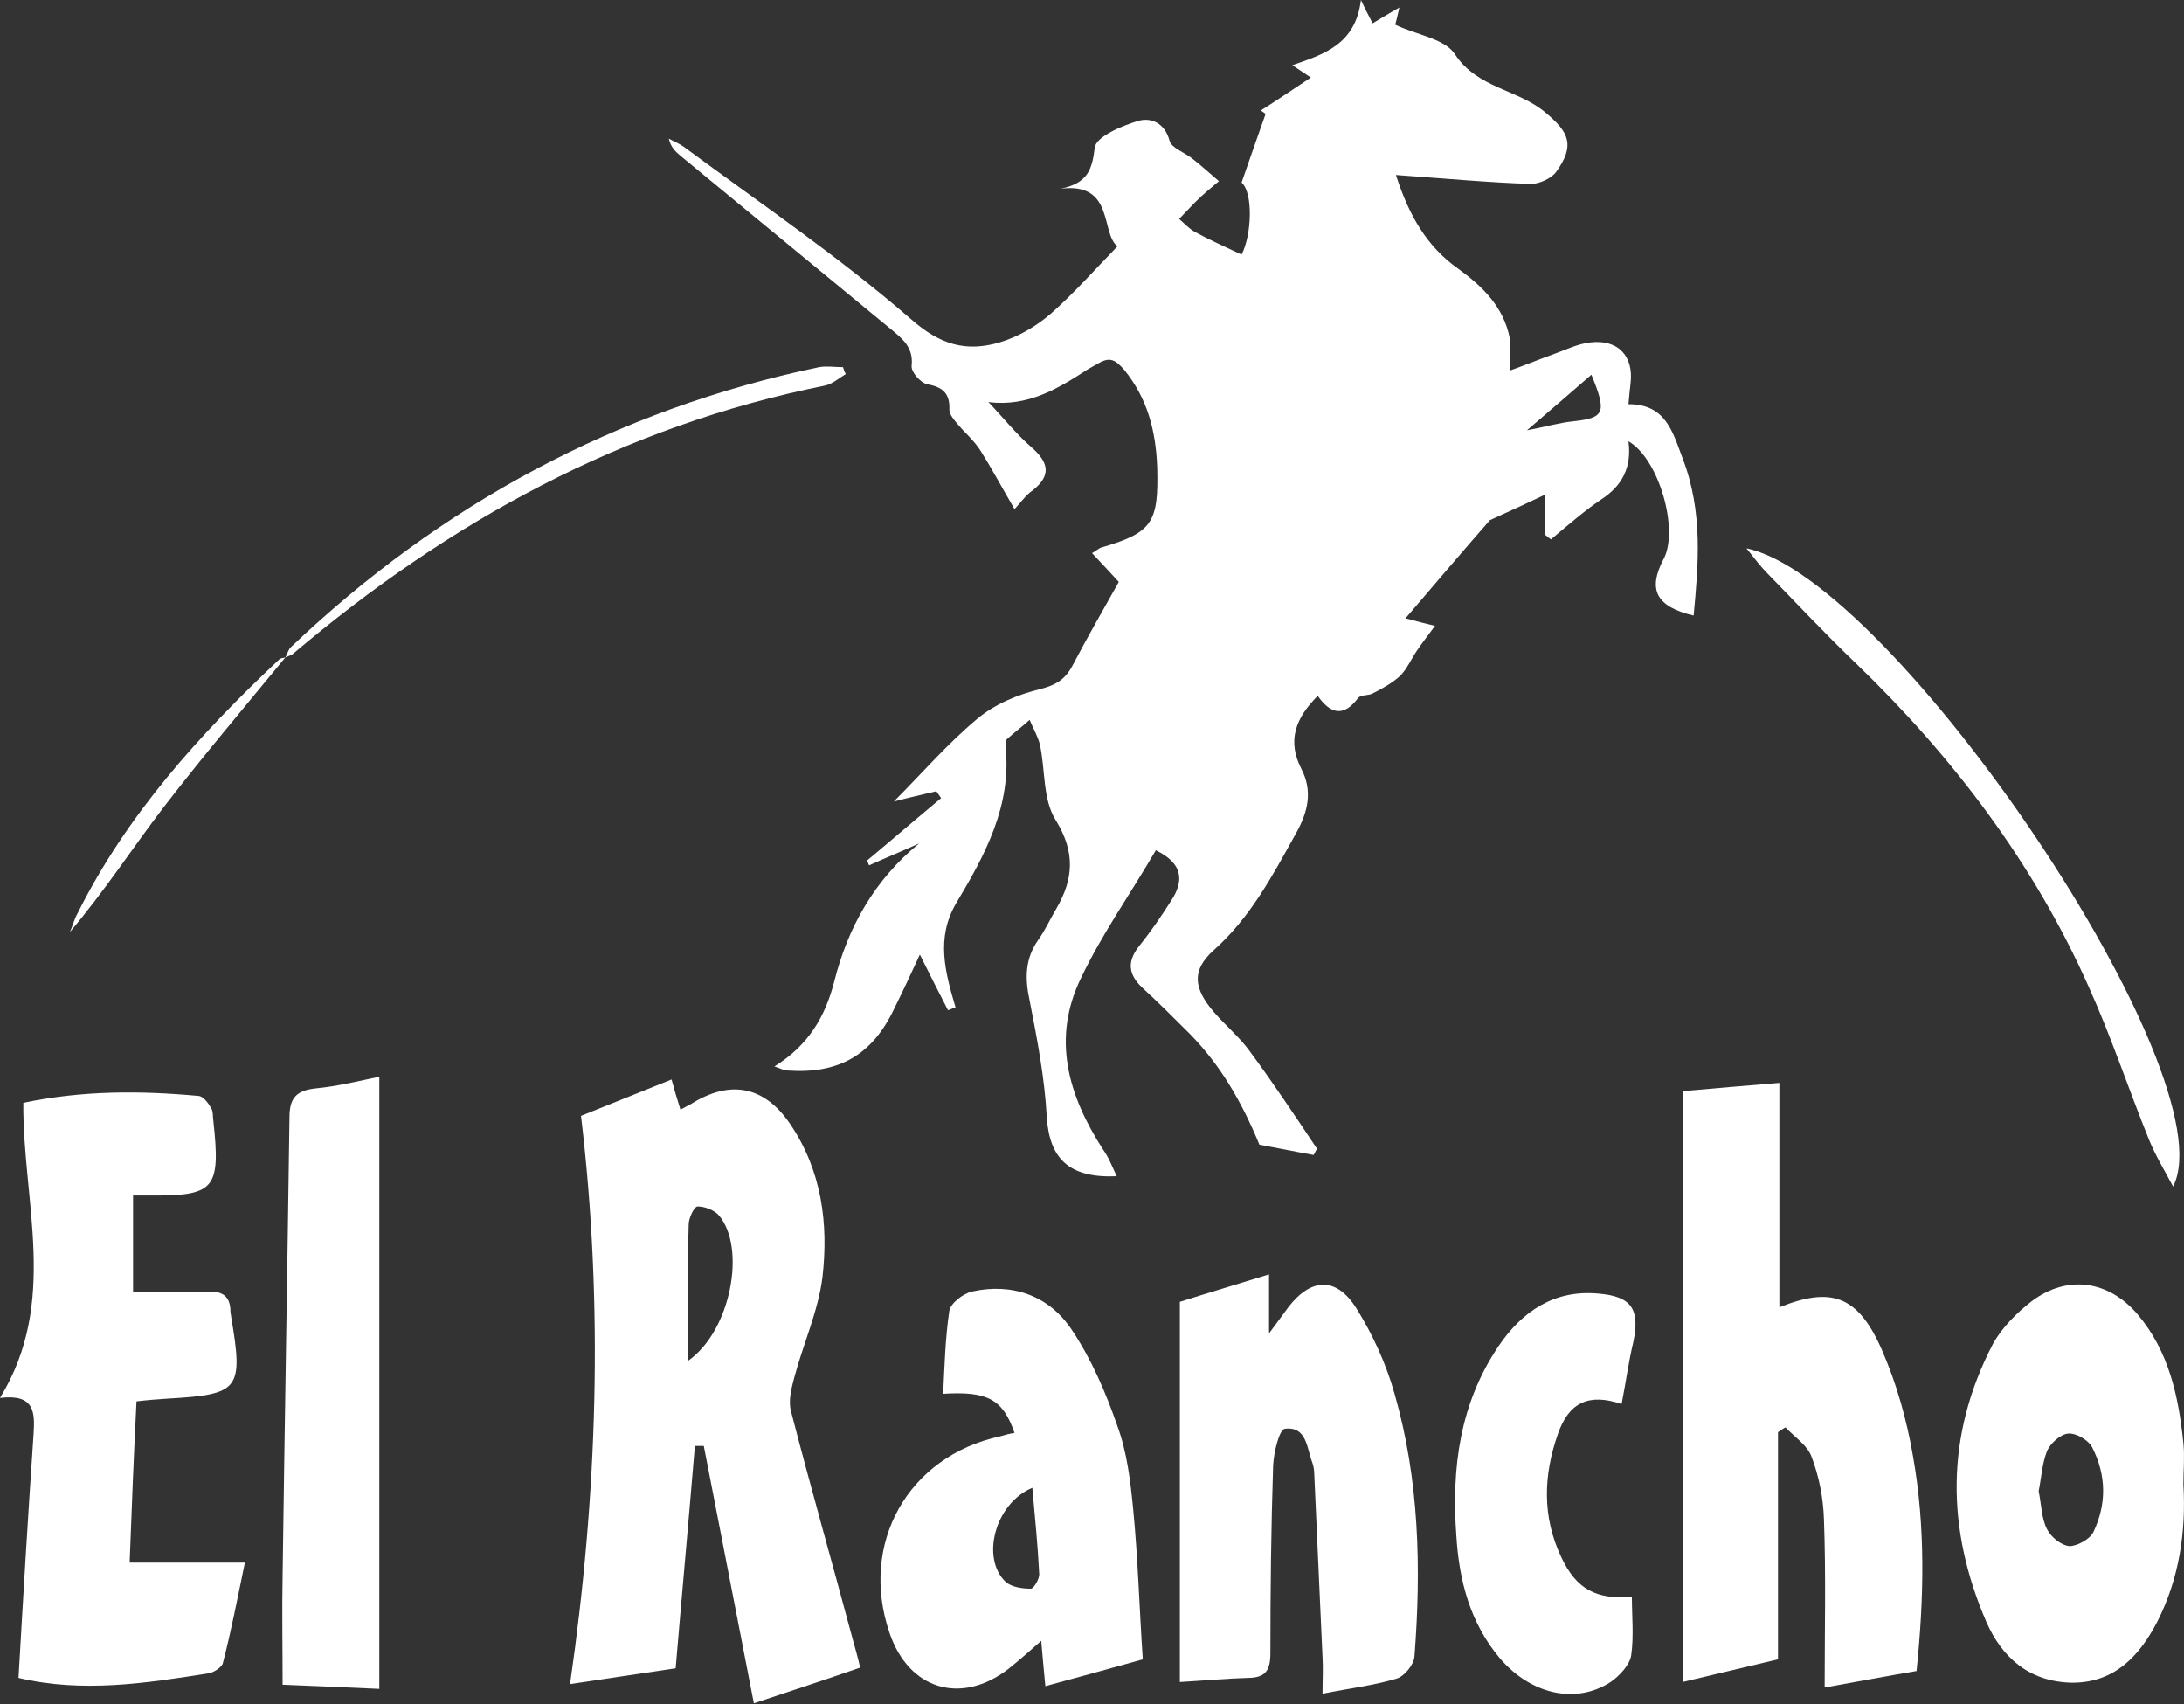 <svg width="100" height="78" viewBox="0 0 100 78" fill="none" xmlns="http://www.w3.org/2000/svg">
<rect x="0" y="0" width="100" height="78" fill="#333333" stroke="none"/>
<g clip-path="url(#clip0_7_543)">
<path d="M77.044 20.984C76.573 19.727 76.259 18.502 74.563 18.502C74.594 18.125 74.626 17.843 74.657 17.56C74.814 16.303 74.092 15.518 72.804 15.675C72.239 15.738 71.673 16.02 71.139 16.209C70.448 16.46 69.757 16.743 69.129 16.963C69.129 16.335 69.192 15.895 69.129 15.487C68.847 14.041 67.873 13.099 66.742 12.282C65.329 11.277 64.512 9.864 63.916 8.01C66.145 8.167 68.124 8.356 70.103 8.419C70.48 8.419 71.045 8.167 71.265 7.853C72.113 6.66 71.862 6.063 70.763 5.152C69.506 4.084 67.653 4.052 66.617 2.482C66.145 1.759 64.858 1.602 63.884 1.131C63.916 1.037 63.978 0.754 64.073 0.346C63.57 0.628 63.225 0.848 62.848 1.068C62.691 0.754 62.565 0.534 62.314 0C62.062 2.042 60.618 2.482 59.173 2.984C59.55 3.236 59.738 3.361 60.021 3.55C59.204 4.084 58.482 4.586 57.728 5.057C57.822 5.12 57.916 5.183 57.948 5.215C57.54 6.377 57.194 7.351 56.849 8.356C57.383 8.827 57.32 10.743 56.849 11.654C56.126 11.309 55.404 10.995 54.713 10.617C54.43 10.46 54.21 10.209 53.99 10.021C54.242 9.769 54.462 9.518 54.713 9.267C55.058 8.921 55.435 8.607 55.812 8.293C55.404 7.947 54.995 7.57 54.587 7.256C54.242 6.974 53.645 6.785 53.551 6.44C53.331 5.623 52.703 5.372 52.137 5.529C51.384 5.749 50.19 6.251 50.127 6.754C50.002 7.759 49.813 8.387 48.557 8.639C51.038 8.324 50.379 10.649 51.164 11.277C50.127 12.345 49.185 13.413 48.117 14.356C47.426 14.953 46.609 15.424 45.762 15.675C44.254 16.115 43.061 15.801 41.71 14.607C38.412 11.748 34.8 9.298 31.314 6.722C31.094 6.565 30.843 6.471 30.623 6.345C30.717 6.754 30.937 6.942 31.157 7.131C34.36 9.769 37.564 12.408 40.768 15.047C41.302 15.487 41.836 15.895 41.741 16.743C41.71 17.026 42.15 17.528 42.464 17.591C43.186 17.717 43.5 18.031 43.469 18.753C43.469 18.973 43.689 19.225 43.846 19.413C44.191 19.822 44.599 20.167 44.882 20.607C45.416 21.455 45.887 22.334 46.453 23.308C46.798 22.931 46.986 22.649 47.269 22.46C48.149 21.769 48.023 21.172 47.238 20.481C46.515 19.853 45.919 19.099 45.259 18.408C47.081 18.628 48.463 17.78 49.813 16.9C49.97 16.806 50.159 16.712 50.316 16.617C50.818 16.335 51.07 16.46 51.478 16.931C52.546 18.251 52.923 19.727 52.986 21.392C53.048 23.905 52.797 24.376 50.41 25.067C50.316 25.099 50.221 25.193 50.002 25.319C50.504 25.853 50.913 26.293 51.227 26.638C50.504 27.926 49.782 29.183 49.122 30.439C48.777 31.099 48.368 31.35 47.646 31.538C46.609 31.79 45.542 32.23 44.725 32.921C43.375 34.051 42.212 35.402 40.925 36.69C41.522 36.533 42.212 36.376 42.872 36.219C42.935 36.313 43.029 36.439 43.092 36.533C41.961 37.475 40.831 38.449 39.7 39.392C39.731 39.454 39.763 39.549 39.794 39.612C40.548 39.266 41.333 38.952 42.087 38.606C40.045 40.271 38.82 42.439 38.192 44.952C37.784 46.522 37.03 47.842 35.46 48.816C35.742 48.91 35.9 49.004 36.088 49.004C38.381 49.161 39.92 48.313 40.925 46.208C41.333 45.392 41.71 44.575 42.118 43.695C42.589 44.638 42.998 45.454 43.406 46.24C43.532 46.208 43.626 46.145 43.752 46.114C43.28 44.512 42.841 42.941 43.783 41.339C45.102 39.14 46.327 36.879 46.044 34.177C46.044 34.051 46.044 33.894 46.107 33.832C46.453 33.517 46.798 33.266 47.144 32.952C47.301 33.329 47.52 33.706 47.615 34.083C47.866 35.245 47.74 36.596 48.337 37.538C49.248 39.015 49.154 40.24 48.368 41.591C48.086 42.062 47.866 42.564 47.552 43.004C46.924 43.884 46.924 44.795 47.144 45.8C47.489 47.559 47.834 49.349 47.929 51.14C48.054 53.025 48.934 53.936 51.132 53.842C50.913 53.37 50.755 52.962 50.504 52.617C48.902 50.135 48.149 47.528 49.499 44.763C50.473 42.721 51.792 40.868 52.923 38.92C54.148 39.517 54.242 40.303 53.614 41.245C53.174 41.936 52.703 42.627 52.2 43.255C51.604 43.978 51.635 44.575 52.294 45.203C53.048 45.894 53.771 46.617 54.493 47.339C55.875 48.753 56.849 50.418 57.665 52.397C58.356 52.522 59.267 52.711 60.147 52.868C60.209 52.773 60.241 52.679 60.304 52.585C59.298 51.077 58.293 49.569 57.226 48.124C56.754 47.465 56.095 46.931 55.561 46.302C54.65 45.234 54.556 44.418 55.561 43.507C57.257 41.999 58.262 40.083 59.33 38.166C59.895 37.161 60.115 36.219 59.581 35.182C58.922 33.894 59.33 32.858 60.335 31.853C60.932 32.701 61.529 32.826 62.188 31.947C62.314 31.79 62.691 31.853 62.879 31.727C63.319 31.507 63.758 31.256 64.104 30.942C64.418 30.628 64.606 30.188 64.858 29.811C65.109 29.434 65.36 29.12 65.706 28.648C65.203 28.523 64.921 28.46 64.355 28.303C65.8 26.607 67.119 25.067 68.218 23.811C69.255 23.34 70.009 22.994 70.731 22.649V24.471C70.825 24.533 70.919 24.628 71.014 24.69C71.768 24.062 72.521 23.402 73.306 22.869C74.28 22.24 74.72 21.392 74.563 20.198C75.976 21.015 76.887 24.282 76.165 25.602C75.442 26.984 75.819 27.769 77.547 28.177C77.766 25.853 77.986 23.434 77.044 20.984ZM72.019 19.287C71.391 19.35 70.763 19.539 69.915 19.696C70.982 18.785 71.893 18 72.867 17.151C73.589 18.911 73.463 19.13 72.019 19.287Z" fill="white"/>
<path d="M39.072 75.14C38.13 71.621 37.125 68.103 36.214 64.585C36.088 64.114 36.245 63.517 36.371 63.046C36.779 61.507 37.47 59.999 37.659 58.459C37.941 56.009 37.627 53.59 36.182 51.454C34.989 49.695 33.419 49.413 31.628 50.543C31.503 50.606 31.377 50.669 31.157 50.795C31 50.292 30.875 49.884 30.749 49.413C29.336 49.978 28.017 50.512 26.603 51.077C27.64 59.747 27.357 68.417 26.101 77.087C27.765 76.836 29.241 76.616 30.937 76.365C31.22 73.004 31.534 69.611 31.817 66.187C31.942 66.187 32.099 66.187 32.225 66.187C32.979 70.051 33.733 73.946 34.518 77.967C36.214 77.401 37.753 76.899 39.386 76.333C39.261 75.799 39.166 75.485 39.072 75.14ZM31.503 62.292C31.503 60.03 31.471 58.051 31.534 56.041C31.534 55.758 31.785 55.224 31.942 55.224C32.257 55.224 32.696 55.381 32.916 55.632C34.172 57.109 33.481 60.91 31.503 62.292Z" fill="white"/>
<path d="M87.754 76.489C86.278 76.741 84.959 76.992 83.546 77.243C83.546 74.636 83.608 72.091 83.514 69.547C83.483 68.573 83.294 67.599 82.949 66.689C82.76 66.154 82.164 65.778 81.755 65.338C81.63 65.401 81.504 65.495 81.41 65.558C81.41 69.013 81.41 72.469 81.41 75.955C79.934 76.301 78.52 76.646 77.044 76.992C77.044 68.008 77.044 59.024 77.044 49.946C78.489 49.82 79.934 49.694 81.473 49.569C81.473 52.993 81.473 56.417 81.473 59.84C83.828 58.898 85.053 59.275 86.152 61.757C86.843 63.327 87.314 65.024 87.597 66.689C88.163 69.893 88.1 73.128 87.754 76.489Z" fill="white"/>
<path d="M0.848 76.805C1.068 72.973 1.288 69.297 1.539 65.622C1.602 64.617 1.57 63.8 0 63.989C2.701 59.591 1.036 55.036 1.068 50.481C3.738 49.916 6.407 49.916 9.108 50.167C9.328 50.198 9.548 50.512 9.674 50.732C9.768 50.889 9.737 51.109 9.768 51.298C10.113 54.47 9.831 54.753 6.753 54.722C6.564 54.722 6.376 54.722 6.093 54.722C6.093 56.198 6.093 57.612 6.093 59.12C7.255 59.12 8.355 59.151 9.422 59.12C10.145 59.088 10.553 59.277 10.553 60.062C10.553 60.125 10.585 60.219 10.585 60.282C11.15 63.612 10.961 63.831 7.695 64.02C7.224 64.051 6.784 64.083 6.25 64.146C6.125 66.627 6.03 69.015 5.936 71.528C7.632 71.528 9.265 71.528 11.213 71.528C10.867 73.192 10.585 74.669 10.208 76.114C10.176 76.302 9.831 76.522 9.611 76.585C6.659 77.056 3.769 77.496 0.848 76.805Z" fill="white"/>
<path d="M54.023 76.993C54.023 71.056 54.023 65.339 54.023 59.59C55.404 59.151 56.692 58.773 58.106 58.334C58.106 59.182 58.106 59.967 58.106 61.035C58.514 60.47 58.765 60.156 58.985 59.842C60.021 58.491 61.184 58.428 62.094 59.873C62.848 61.067 63.476 62.449 63.853 63.8C64.984 67.726 65.078 71.778 64.764 75.831C64.733 76.208 64.293 76.742 63.947 76.836C62.911 77.15 61.812 77.276 60.555 77.527C60.555 76.867 60.587 76.365 60.555 75.862C60.43 73.066 60.304 70.302 60.178 67.506C60.178 67.318 60.147 67.098 60.084 66.941C59.833 66.281 59.833 65.276 58.828 65.402C58.577 65.433 58.325 66.47 58.294 67.067C58.2 69.925 58.168 72.784 58.168 75.674C58.168 76.459 57.949 76.804 57.132 76.804C56.127 76.836 55.09 76.93 54.023 76.993Z" fill="white"/>
<path d="M51.885 69.077C51.759 67.789 51.602 66.47 51.163 65.276C50.629 63.737 49.969 62.198 49.058 60.847C48.022 59.308 46.357 58.711 44.504 59.119C44.096 59.214 43.531 59.653 43.468 59.999C43.279 61.255 43.248 62.544 43.185 63.8C45.227 63.674 45.918 64.051 46.452 65.59C46.232 65.622 46.012 65.685 45.792 65.747C41.583 66.659 39.322 70.648 40.735 74.763C41.615 77.339 44.002 78.061 46.169 76.396C46.64 76.019 47.111 75.611 47.676 75.109C47.739 75.894 47.802 76.522 47.865 77.182C49.373 76.773 50.755 76.396 52.325 75.957C52.168 73.601 52.105 71.339 51.885 69.077ZM47.205 72.721C46.828 72.721 46.326 72.658 46.043 72.407C44.913 71.339 45.541 68.826 47.268 68.103C47.394 69.486 47.519 70.774 47.582 72.03C47.614 72.25 47.331 72.721 47.205 72.721Z" fill="white"/>
<path d="M99.972 67.946C99.972 67.318 100.035 66.689 99.972 66.061C99.752 63.925 99.312 61.852 97.868 60.156C96.549 58.616 94.664 58.334 93.031 59.559C92.34 60.093 91.649 60.784 91.241 61.538C89.073 65.716 89.105 69.988 90.958 74.26C91.68 75.893 92.937 76.993 94.884 77.024C96.831 77.024 97.962 75.799 98.779 74.228C99.784 72.249 100.098 70.114 99.972 67.946ZM95.858 70.114C95.701 70.459 95.104 70.773 94.758 70.773C94.382 70.742 93.91 70.365 93.722 69.988C93.471 69.485 93.471 68.857 93.345 68.26C93.471 67.632 93.502 67.004 93.722 66.438C93.879 66.061 94.35 65.653 94.695 65.621C95.073 65.59 95.638 65.936 95.795 66.25C96.454 67.538 96.454 68.857 95.858 70.114Z" fill="white"/>
<path d="M17.368 77.307C15.955 77.244 14.573 77.181 12.94 77.118C12.94 75.391 12.908 73.757 12.94 72.124C13.034 65.119 13.159 58.145 13.254 51.14C13.254 50.229 13.599 49.915 14.447 49.821C15.452 49.727 16.457 49.475 17.368 49.287C17.368 58.585 17.368 67.852 17.368 77.307Z" fill="white"/>
<path d="M74.249 64.27C72.773 63.768 71.831 64.176 71.328 65.653C70.669 67.537 70.606 69.422 71.485 71.275C72.176 72.752 73.087 73.223 74.72 73.097C74.72 73.977 74.814 74.888 74.689 75.768C74.626 76.207 74.155 76.71 73.747 76.993C72.145 78.029 70.103 77.558 68.69 75.925C67.308 74.291 66.805 72.344 66.68 70.27C66.46 67.192 66.837 64.239 68.627 61.6C69.695 60.03 71.171 59.025 73.181 59.213C74.72 59.339 75.097 59.935 74.783 61.443C74.563 62.354 74.438 63.328 74.249 64.27Z" fill="white"/>
<path d="M99.501 54.313C99.061 53.496 98.684 52.868 98.401 52.177C97.459 49.852 96.674 47.465 95.637 45.172C93.125 39.517 89.418 34.648 84.99 30.376C83.608 29.057 82.289 27.643 80.938 26.261C80.624 25.947 80.341 25.57 79.965 25.099C86.718 26.512 102.076 49.287 99.501 54.313Z" fill="white"/>
<path d="M13.066 30.094C13.16 29.937 13.191 29.748 13.317 29.623C20.195 23.089 28.204 18.754 37.501 16.806C37.847 16.743 38.224 16.806 38.6 16.806C38.632 16.9 38.663 17.026 38.726 17.12C38.412 17.309 38.098 17.592 37.752 17.654C28.518 19.508 20.572 23.874 13.443 29.905C13.348 30 13.191 30.031 13.066 30.094Z" fill="white"/>
<path d="M13.065 30.093C11.181 32.387 9.265 34.648 7.475 36.973C6.061 38.826 4.774 40.805 3.203 42.659C3.329 42.376 3.392 42.093 3.549 41.811C5.81 37.287 9.139 33.612 12.783 30.188C12.814 30.125 12.971 30.125 13.065 30.093Z" fill="white"/>
</g>
<defs>
<clipPath id="clip0_7_543">
<rect width="100" height="78" fill="white"/>
</clipPath>
</defs>
</svg>
